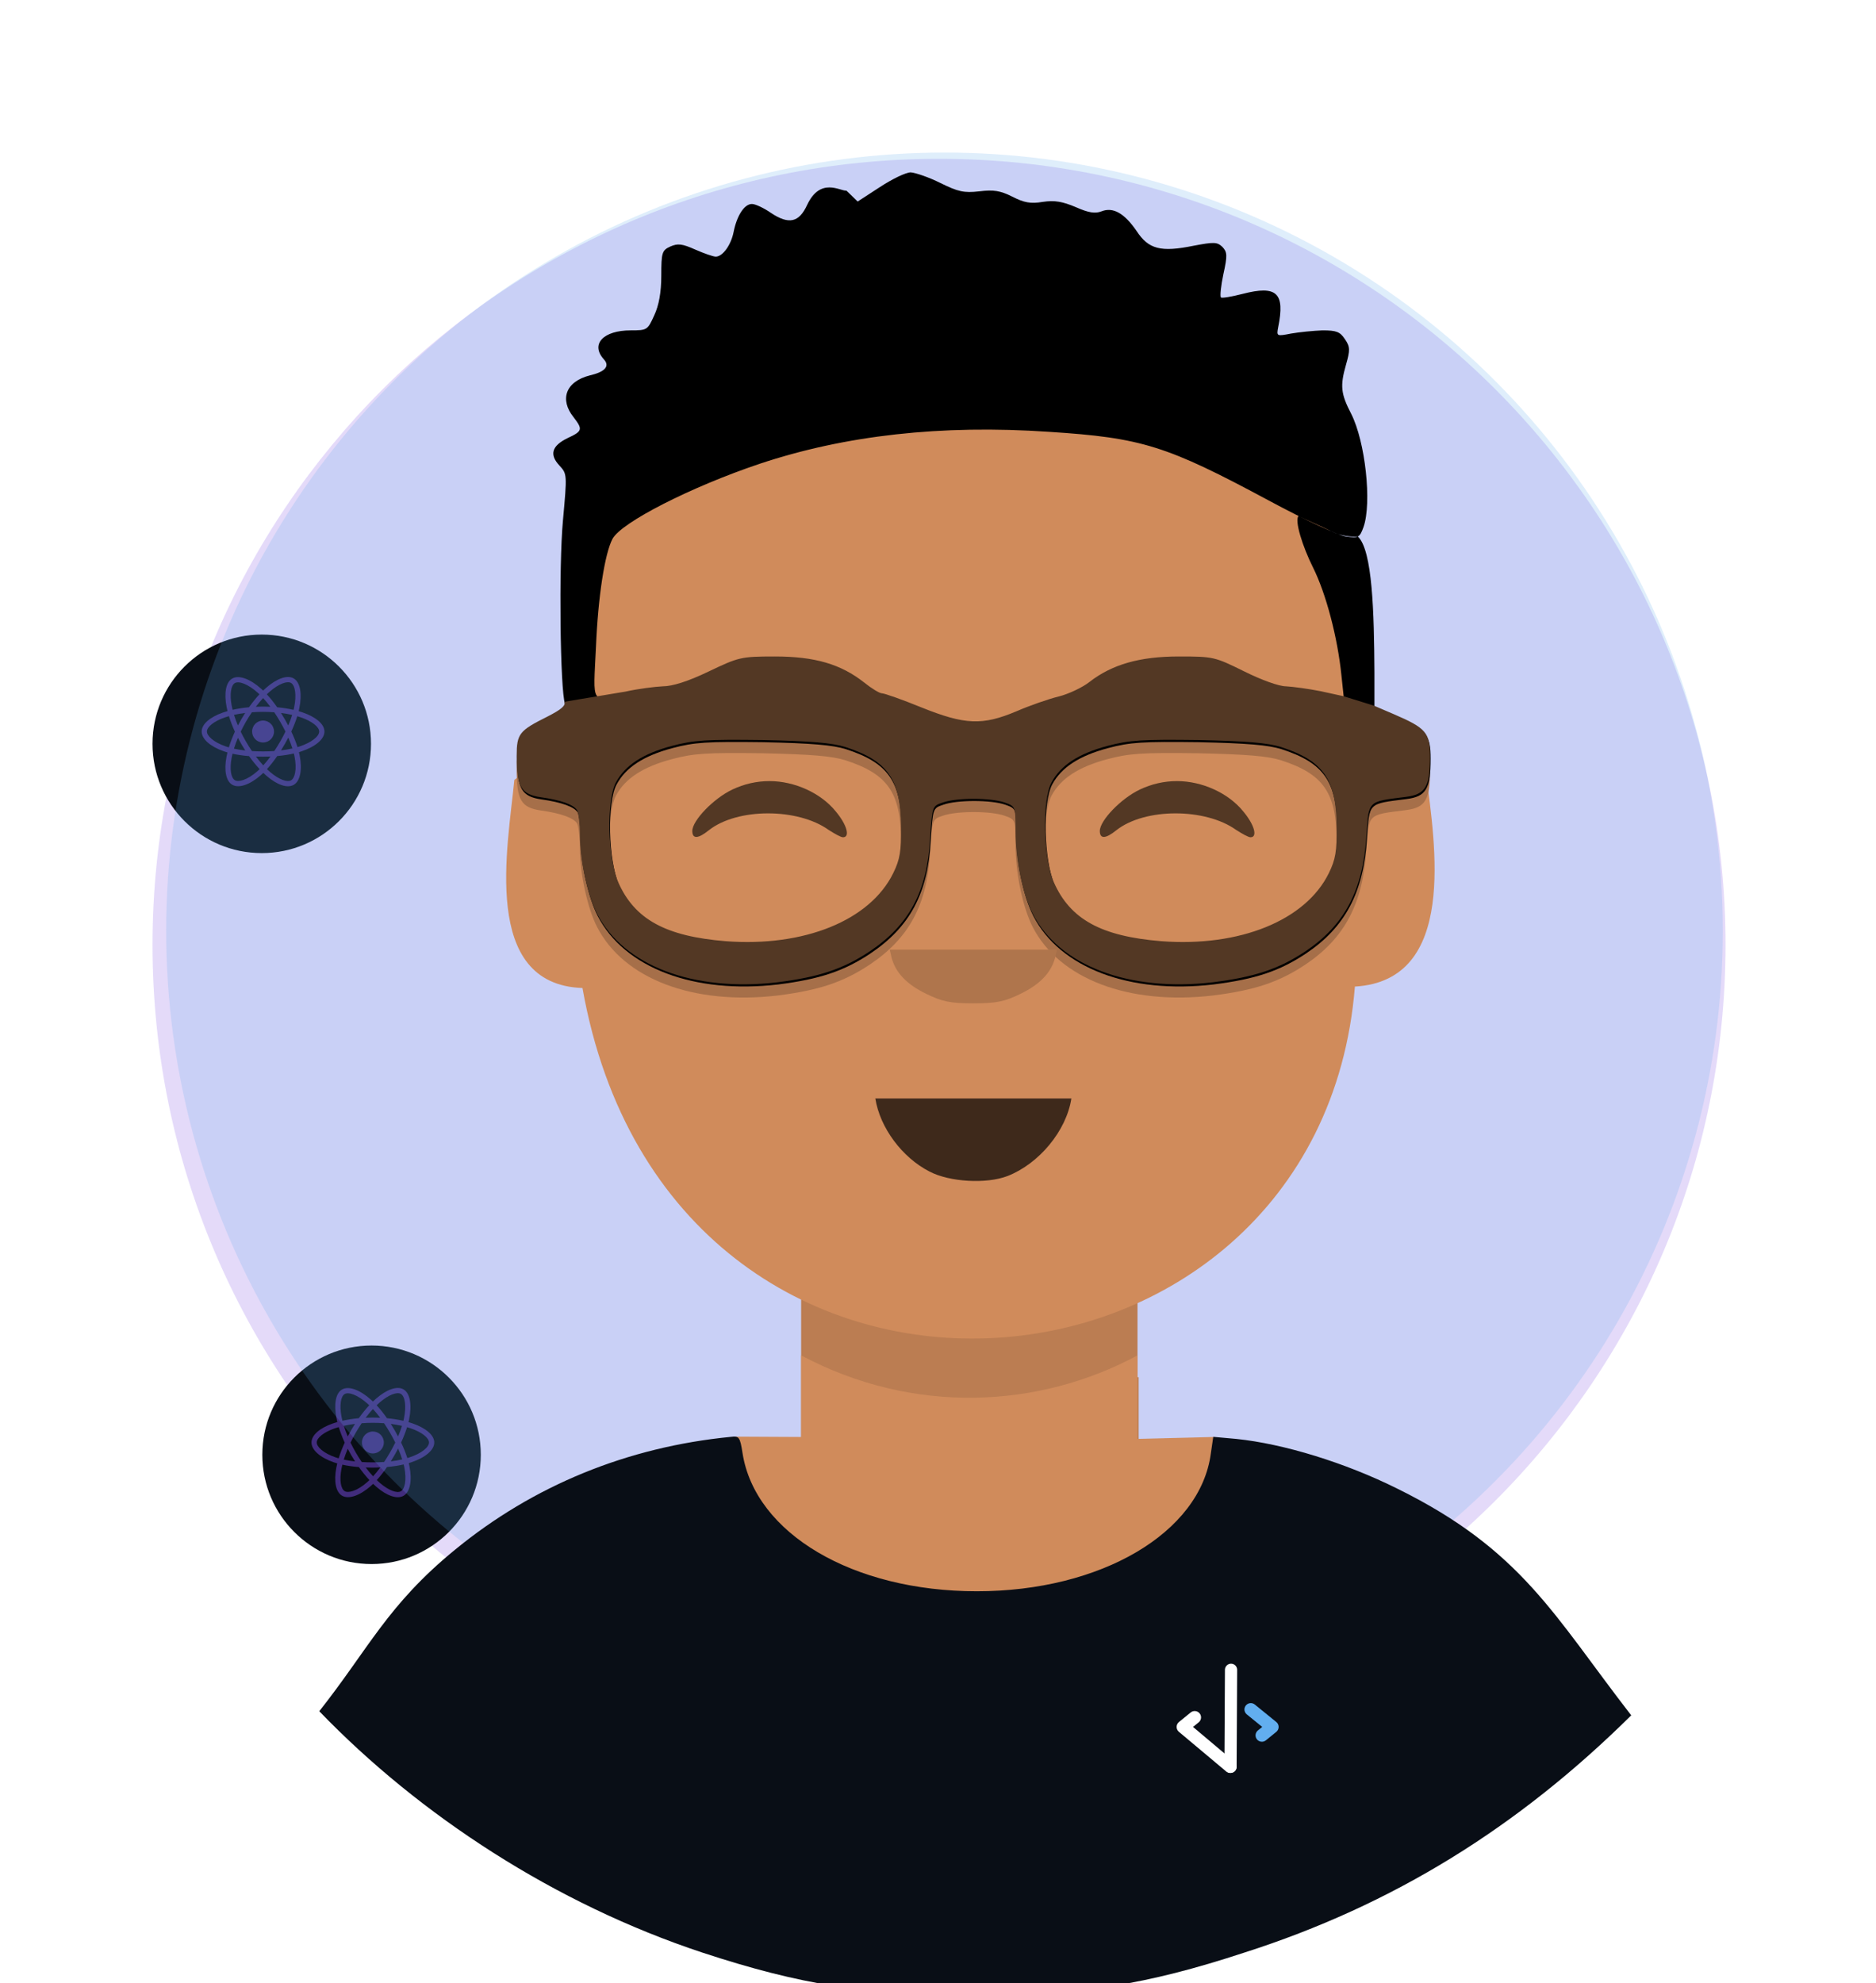 <svg width="615" height="650" viewBox="0 0 615 650" fill="none" xmlns="http://www.w3.org/2000/svg">
<path d="M565.667 309.713C565.667 167.408 450.231 52.046 307.834 52.046C165.436 52.046 50 167.408 50 309.713C50 452.018 165.436 567.379 307.834 567.379C450.231 567.379 565.667 452.018 565.667 309.713Z" fill="#7B4AE2" fill-opacity="0.2"/>
<g filter="url(#filter0_d_515_1800)">
<circle cx="85.81" cy="239.794" r="35.81" fill="#090E16"/>
</g>
<path d="M99.207 233.496C98.79 233.352 98.357 233.216 97.912 233.088C97.985 232.789 98.052 232.494 98.112 232.204C99.093 227.443 98.451 223.608 96.262 222.345C94.162 221.134 90.728 222.396 87.26 225.415C86.927 225.705 86.592 226.012 86.258 226.334C86.035 226.121 85.813 225.915 85.591 225.718C81.956 222.491 78.313 221.131 76.125 222.397C74.028 223.612 73.406 227.217 74.289 231.729C74.375 232.165 74.474 232.61 74.587 233.063C74.071 233.209 73.574 233.365 73.097 233.531C68.836 235.017 66.115 237.345 66.115 239.76C66.115 242.255 69.036 244.757 73.475 246.274C73.825 246.393 74.188 246.506 74.563 246.614C74.441 247.103 74.335 247.583 74.247 248.051C73.405 252.484 74.062 256.005 76.154 257.211C78.315 258.458 81.942 257.177 85.474 254.09C85.753 253.846 86.033 253.587 86.313 253.316C86.677 253.666 87.04 253.997 87.401 254.308C90.822 257.252 94.201 258.441 96.291 257.231C98.45 255.981 99.151 252.199 98.24 247.598C98.171 247.246 98.09 246.887 97.999 246.522C98.254 246.447 98.504 246.369 98.747 246.288C103.362 244.759 106.364 242.288 106.364 239.76C106.364 237.336 103.554 234.992 99.207 233.496ZM98.207 244.656C97.987 244.729 97.761 244.799 97.531 244.868C97.021 243.255 96.334 241.54 95.493 239.769C96.295 238.039 96.956 236.346 97.451 234.744C97.863 234.863 98.263 234.989 98.648 235.122C102.372 236.404 104.644 238.3 104.644 239.76C104.644 241.316 102.191 243.336 98.207 244.656ZM96.554 247.932C96.956 249.966 97.014 251.806 96.747 253.244C96.507 254.536 96.025 255.397 95.429 255.743C94.161 256.477 91.448 255.522 88.523 253.005C88.188 252.716 87.85 252.408 87.511 252.082C88.645 250.842 89.778 249.4 90.885 247.798C92.83 247.626 94.669 247.343 96.336 246.958C96.418 247.289 96.491 247.614 96.554 247.932ZM79.836 255.616C78.597 256.053 77.61 256.066 77.013 255.722C75.744 254.99 75.216 252.163 75.936 248.371C76.019 247.937 76.117 247.491 76.23 247.035C77.879 247.4 79.703 247.662 81.654 247.82C82.767 249.387 83.934 250.828 85.109 252.089C84.852 252.337 84.596 252.573 84.342 252.795C82.78 254.16 81.216 255.129 79.836 255.616ZM74.031 244.647C72.068 243.976 70.447 243.104 69.336 242.153C68.338 241.298 67.834 240.449 67.834 239.76C67.834 238.295 70.019 236.425 73.663 235.155C74.105 235.001 74.568 234.855 75.049 234.719C75.552 236.357 76.213 238.07 77.01 239.802C76.203 241.56 75.533 243.3 75.024 244.958C74.682 244.859 74.35 244.756 74.031 244.647ZM75.977 231.399C75.22 227.533 75.723 224.617 76.987 223.885C78.333 223.106 81.311 224.217 84.449 227.004C84.65 227.182 84.851 227.368 85.053 227.561C83.884 228.817 82.728 230.247 81.624 231.804C79.731 231.98 77.919 232.262 76.253 232.639C76.149 232.218 76.056 231.804 75.977 231.399ZM93.338 235.686C92.94 234.998 92.531 234.327 92.114 233.673C93.399 233.836 94.629 234.051 95.784 234.315C95.438 235.427 95.005 236.589 94.496 237.781C94.131 237.087 93.745 236.389 93.338 235.686ZM86.258 228.79C87.051 229.649 87.846 230.609 88.627 231.649C87.84 231.612 87.043 231.593 86.239 231.593C85.443 231.593 84.652 231.612 83.87 231.648C84.652 230.617 85.453 229.659 86.258 228.79ZM79.133 235.698C78.735 236.388 78.356 237.083 77.997 237.779C77.496 236.592 77.068 235.424 76.718 234.297C77.866 234.04 79.091 233.83 80.367 233.67C79.944 234.33 79.532 235.006 79.133 235.698V235.698ZM80.404 245.973C79.085 245.826 77.842 245.626 76.694 245.377C77.05 244.229 77.487 243.036 77.999 241.823C78.359 242.519 78.74 243.215 79.14 243.906H79.14C79.548 244.61 79.97 245.3 80.404 245.973ZM86.306 250.852C85.491 249.972 84.678 249 83.884 247.953C84.655 247.984 85.441 247.999 86.239 247.999C87.059 247.999 87.871 247.981 88.669 247.945C87.885 249.01 87.094 249.984 86.306 250.852ZM94.513 241.761C95.051 242.988 95.504 244.174 95.864 245.302C94.697 245.568 93.437 245.783 92.11 245.942C92.528 245.28 92.94 244.597 93.345 243.894C93.755 243.183 94.145 242.471 94.513 241.761ZM91.856 243.035C91.227 244.126 90.581 245.167 89.925 246.15C88.731 246.236 87.497 246.28 86.239 246.28C84.987 246.28 83.768 246.241 82.595 246.165C81.913 245.169 81.253 244.124 80.628 243.044H80.628C80.004 241.967 79.43 240.881 78.91 239.802C79.43 238.719 80.003 237.632 80.623 236.557L80.623 236.557C81.244 235.479 81.898 234.44 82.574 233.45C83.771 233.36 84.999 233.312 86.239 233.312H86.239C87.485 233.312 88.714 233.36 89.911 233.451C90.576 234.434 91.226 235.47 91.85 236.548C92.481 237.638 93.061 238.718 93.585 239.777C93.063 240.855 92.484 241.945 91.856 243.035ZM95.403 223.834C96.751 224.612 97.275 227.746 96.428 231.857C96.374 232.119 96.313 232.386 96.247 232.657C94.577 232.272 92.764 231.985 90.865 231.807C89.76 230.232 88.614 228.8 87.463 227.561C87.772 227.263 88.081 226.979 88.389 226.712C91.36 224.126 94.138 223.105 95.403 223.834ZM86.239 236.166C88.224 236.166 89.833 237.775 89.833 239.76C89.833 241.745 88.224 243.354 86.239 243.354C84.254 243.354 82.645 241.745 82.645 239.76C82.645 237.775 84.254 236.166 86.239 236.166Z" fill="#7B4AE2" fill-opacity="0.5"/>
<g filter="url(#filter1_d_515_1800)">
<circle cx="121.81" cy="472.81" r="35.81" fill="#090E16"/>
</g>
<path d="M135.207 466.512C134.79 466.368 134.357 466.232 133.912 466.104C133.985 465.805 134.052 465.51 134.112 465.22C135.093 460.459 134.451 456.624 132.262 455.361C130.162 454.15 126.728 455.413 123.26 458.431C122.926 458.721 122.592 459.028 122.258 459.35C122.035 459.137 121.813 458.931 121.591 458.734C117.956 455.507 114.313 454.147 112.125 455.414C110.028 456.628 109.406 460.234 110.289 464.745C110.375 465.181 110.474 465.626 110.587 466.079C110.071 466.225 109.574 466.381 109.097 466.547C104.836 468.033 102.115 470.361 102.115 472.776C102.115 475.271 105.036 477.773 109.474 479.29C109.825 479.409 110.188 479.523 110.563 479.63C110.441 480.119 110.335 480.599 110.247 481.067C109.405 485.5 110.062 489.021 112.154 490.228C114.315 491.474 117.942 490.193 121.474 487.106C121.753 486.862 122.033 486.603 122.313 486.332C122.677 486.682 123.04 487.014 123.401 487.324C126.822 490.268 130.201 491.457 132.291 490.247C134.45 488.997 135.151 485.215 134.24 480.614C134.171 480.263 134.09 479.904 133.999 479.538C134.254 479.463 134.504 479.385 134.747 479.304C139.362 477.776 142.364 475.304 142.364 472.776C142.364 470.352 139.554 468.008 135.207 466.512ZM134.207 477.672C133.987 477.745 133.761 477.815 133.531 477.884C133.021 476.271 132.334 474.556 131.492 472.785C132.295 471.055 132.956 469.362 133.451 467.76C133.863 467.879 134.263 468.005 134.648 468.138C138.372 469.42 140.644 471.316 140.644 472.776C140.644 474.332 138.191 476.352 134.207 477.672ZM132.554 480.948C132.956 482.982 133.014 484.822 132.747 486.26C132.507 487.552 132.025 488.414 131.429 488.759C130.161 489.493 127.448 488.538 124.523 486.021C124.187 485.733 123.85 485.424 123.511 485.098C124.645 483.858 125.778 482.416 126.885 480.815C128.83 480.642 130.669 480.36 132.336 479.974C132.418 480.305 132.491 480.63 132.554 480.948ZM115.836 488.632C114.597 489.069 113.61 489.082 113.013 488.738C111.744 488.006 111.216 485.179 111.936 481.387C112.019 480.953 112.117 480.507 112.23 480.051C113.879 480.416 115.703 480.678 117.654 480.836C118.767 482.403 119.934 483.844 121.109 485.105C120.852 485.353 120.596 485.589 120.342 485.811C118.78 487.176 117.216 488.145 115.836 488.632ZM110.031 477.663C108.068 476.992 106.447 476.12 105.336 475.169C104.338 474.314 103.834 473.465 103.834 472.776C103.834 471.311 106.019 469.441 109.663 468.171C110.105 468.017 110.568 467.871 111.049 467.735C111.552 469.373 112.213 471.086 113.01 472.818C112.203 474.576 111.533 476.316 111.024 477.974C110.682 477.875 110.35 477.772 110.031 477.663ZM111.977 464.415C111.22 460.55 111.723 457.633 112.987 456.902C114.333 456.122 117.311 457.234 120.449 460.02C120.65 460.198 120.851 460.385 121.053 460.577C119.884 461.833 118.728 463.263 117.624 464.821C115.731 464.996 113.919 465.278 112.253 465.655C112.149 465.234 112.056 464.82 111.977 464.415ZM129.338 468.702C128.94 468.014 128.531 467.343 128.114 466.689C129.399 466.852 130.629 467.067 131.784 467.331C131.438 468.443 131.005 469.605 130.496 470.797C130.131 470.104 129.745 469.405 129.338 468.702ZM122.258 461.806C123.051 462.665 123.846 463.625 124.627 464.666C123.84 464.628 123.043 464.609 122.239 464.609C121.443 464.609 120.652 464.628 119.87 464.665C120.652 463.633 121.453 462.675 122.258 461.806ZM115.133 468.714C114.735 469.404 114.356 470.099 113.997 470.795C113.496 469.608 113.068 468.44 112.718 467.313C113.866 467.056 115.091 466.846 116.367 466.686C115.944 467.346 115.532 468.022 115.133 468.714V468.714ZM116.404 478.989C115.085 478.842 113.842 478.643 112.694 478.393C113.05 477.245 113.487 476.052 113.999 474.839C114.359 475.535 114.74 476.231 115.14 476.922H115.14C115.548 477.626 115.97 478.316 116.404 478.989ZM122.306 483.868C121.491 482.988 120.678 482.016 119.884 480.97C120.655 481 121.441 481.015 122.239 481.015C123.06 481.015 123.871 480.997 124.669 480.961C123.885 482.026 123.094 483 122.306 483.868ZM130.513 474.778C131.051 476.004 131.504 477.19 131.864 478.318C130.697 478.584 129.437 478.799 128.11 478.958C128.528 478.296 128.94 477.613 129.345 476.91C129.755 476.199 130.145 475.487 130.513 474.778ZM127.856 476.051C127.227 477.142 126.581 478.183 125.925 479.166C124.731 479.252 123.497 479.296 122.239 479.296C120.987 479.296 119.768 479.257 118.595 479.181C117.913 478.185 117.253 477.14 116.628 476.061H116.628C116.004 474.984 115.431 473.898 114.911 472.818C115.43 471.735 116.003 470.648 116.623 469.573L116.622 469.573C117.244 468.495 117.898 467.456 118.574 466.466C119.771 466.376 120.999 466.329 122.239 466.329H122.239C123.485 466.329 124.714 466.376 125.911 466.467C126.576 467.45 127.226 468.486 127.85 469.564C128.481 470.654 129.061 471.734 129.585 472.793C129.063 473.871 128.484 474.962 127.856 476.051ZM131.403 456.85C132.751 457.628 133.275 460.762 132.428 464.873C132.374 465.135 132.313 465.402 132.247 465.673C130.577 465.288 128.764 465.001 126.865 464.823C125.76 463.248 124.613 461.816 123.463 460.577C123.772 460.279 124.081 459.995 124.389 459.728C127.36 457.142 130.137 456.121 131.403 456.85ZM122.239 469.182C124.224 469.182 125.833 470.791 125.833 472.776C125.833 474.761 124.224 476.37 122.239 476.37C120.254 476.37 118.645 474.761 118.645 472.776C118.645 470.791 120.254 469.182 122.239 469.182Z" fill="#7B4AE2" fill-opacity="0.5"/>
<g filter="url(#filter2_f_515_1800)">
<circle cx="309.624" cy="305.148" r="255.148" fill="#62AEEF" fill-opacity="0.2"/>
</g>
<g filter="url(#filter3_i_515_1800)">
<path fill-rule="evenodd" clip-rule="evenodd" d="M262.635 404.465C299.391 424.056 340.608 421.88 372.901 404.463V447.383L373.266 447.373V472.572H262.635V404.465Z" fill="#BB7D52"/>
<path fill-rule="evenodd" clip-rule="evenodd" d="M262.635 440.226C299.39 459.819 340.607 457.642 372.901 440.226V467.595L397.734 466.977L398.042 466.988C398.042 532.959 240.326 542.834 240.326 466.889L240.942 466.861L262.635 466.972V440.226V440.226Z" fill="#D08B5B"/>
<path fill-rule="evenodd" clip-rule="evenodd" d="M198.067 169.098C285.781 113.249 397.996 133.109 435.909 169.937C446.87 196.314 447.645 221.755 444.42 249.065C451.825 243.751 460.631 244.967 467.569 249.916C470.38 272.577 477.909 317.405 444.169 319.35C432.553 463.956 219.72 481.955 190.95 319.823C157.51 318.669 166.527 273.364 168.616 251.608C176.639 245.504 185.8 248.576 191.487 251.307L198.067 169.098V169.098Z" fill="#D08B5B"/>
<path fill-rule="evenodd" clip-rule="evenodd" d="M185.039 230.339C185.499 231.604 184.002 232.87 179.511 235.172C170.215 239.815 169.4 240.78 169.376 248.053V248.405C169.376 258.185 170.874 260.715 177.322 261.637C183.887 262.558 188.034 264.053 189.186 265.894C189.645 266.7 190.107 270.382 190.107 274.179C190.107 282.349 192.64 293.856 195.75 299.839C204.502 316.87 227.304 325.5 254.943 322.278C268.532 320.551 276.479 317.905 285.116 312.151C298.015 303.522 304.003 292.475 304.924 275.1C305.615 264.513 305.616 264.513 309.071 263.362C313.562 261.752 324.733 261.752 329.34 263.362C332.909 264.628 332.909 264.628 332.909 272.799C332.909 282.234 335.328 293.511 338.552 299.84C347.305 316.87 370.107 325.5 397.631 322.278C411.336 320.552 419.282 317.905 427.92 312.153C440.818 303.523 446.807 292.131 447.958 274.295C448.764 262.558 448.189 263.133 460.857 261.522C467.305 260.717 468.803 258.185 468.803 248.289C468.803 240.464 467.536 238.97 456.826 234.367L450.376 231.604L440.357 228.499L432.987 226.888C428.956 226.082 423.774 225.391 421.585 225.276C419.282 225.276 413.525 223.204 407.766 220.329C398.207 215.61 397.747 215.495 386.461 215.495C373.563 215.495 364.464 218.142 357.093 223.896C354.905 225.621 350.299 227.807 347.074 228.613C343.734 229.419 337.516 231.605 333.255 233.446C322.084 238.164 316.326 237.934 302.046 232.18C295.827 229.65 289.953 227.577 289.148 227.577C288.34 227.577 285.692 225.967 283.274 224.011C275.673 218.027 267.151 215.495 254.022 215.495C242.851 215.495 242.161 215.726 232.257 220.444C225.577 223.666 220.394 225.276 217.284 225.276C214.75 225.391 209.223 226.082 205.077 227.003L185.039 230.339V230.339ZM277.17 245.183C290.988 249.67 295.249 255.768 295.365 271.187C295.48 279.358 295.02 282.005 292.832 286.491C285.232 302.026 263.58 310.772 237.898 308.815C218.206 307.204 208.071 301.681 202.659 289.484C199.204 281.544 198.743 262.558 201.967 256.689C204.962 251.165 210.72 247.369 220.163 244.837C227.534 242.881 231.565 242.651 249.991 242.881C265.883 243.226 272.793 243.802 277.17 245.183V245.183ZM419.972 245.183C433.793 249.67 438.053 255.768 438.169 271.187C438.284 279.358 437.823 282.005 435.635 286.491C428.034 302.026 406.383 310.772 380.701 308.815C361.009 307.204 350.874 301.681 345.461 289.484C342.006 281.544 341.546 262.558 344.77 256.689C347.765 251.165 353.523 247.369 362.966 244.837C370.337 242.881 374.367 242.651 392.793 242.881C408.686 243.226 415.596 243.802 419.972 245.183V245.183Z" fill="#A66F49"/>
<path fill-rule="evenodd" clip-rule="evenodd" d="M288.422 57.332L281.167 62.05L277.481 58.483C275.5 58.714 268.959 53.88 264.583 63.201C261.934 68.954 258.595 69.645 252.837 65.847C250.533 64.237 247.654 62.855 246.503 62.855C243.969 62.855 241.55 66.768 240.514 71.946C239.708 76.203 236.944 80.115 234.641 80.115C233.835 80.115 230.84 79.08 227.961 77.814C223.584 75.858 222.203 75.743 219.784 76.778C217.02 78.044 216.79 78.734 216.79 86.329C216.79 91.853 215.984 96.11 214.487 99.332C212.299 104.165 212.183 104.28 206.771 104.28C197.788 104.28 193.527 108.767 197.903 113.716C200.207 116.132 197.991 117.964 193.5 119C185.208 121.071 183.508 127.063 187.999 132.701C191.109 136.729 190.994 137.304 186.041 139.606C180.859 142.137 180.053 145.014 183.393 148.581C185.926 151.343 185.926 151.458 184.544 166.647C183.163 181.376 183.623 222.455 185.235 226.713C185.696 227.979 184.199 229.244 179.708 231.546C170.264 236.263 169.573 237.184 169.573 244.779C169.573 254.559 171.07 257.091 177.52 258.011C184.084 258.932 188.23 260.427 189.382 262.269C189.842 263.074 190.303 266.756 190.303 270.554C190.303 278.724 192.836 290.23 195.946 296.214C204.698 313.244 227.501 321.874 255.14 318.653C268.73 316.926 276.676 314.28 285.313 308.527C298.211 299.896 304.2 288.849 305.122 271.474C305.812 260.888 305.812 260.888 309.268 259.738C313.759 258.126 324.93 258.126 329.536 259.738C333.107 261.004 333.107 261.004 333.107 269.173C333.107 278.609 335.525 289.886 338.75 296.214C347.502 313.245 370.304 321.875 397.828 318.653C411.533 316.927 419.479 314.28 428.117 308.527C441.015 299.897 447.004 288.505 448.155 270.67C448.961 258.932 448.386 259.508 461.053 257.897C467.503 257.091 469 254.56 469 244.664C469 236.84 467.733 235.344 457.023 230.741L450.573 227.979V216.472C450.458 196.796 449.956 176.314 445.119 171.826C443 172.034 439.576 171.631 436.697 170.25C432.205 168.064 428.5 166.494 425.697 165.113C424.315 166.494 426.965 175.048 430.42 181.952C434.681 190.467 438.481 204.851 439.748 217.278L440.554 224.873L433.184 223.262C429.152 222.456 423.97 221.766 421.782 221.651C419.479 221.651 413.721 219.58 407.963 216.703C398.404 211.985 397.943 211.87 386.658 211.87C373.759 211.87 364.661 214.517 357.291 220.27C355.102 221.996 350.496 224.182 347.272 224.988C343.932 225.793 337.713 227.98 333.452 229.821C322.281 234.539 316.523 234.309 302.242 228.555C296.024 226.024 290.15 223.952 289.344 223.952C288.538 223.952 285.889 222.341 283.47 220.385C275.87 214.402 267.347 211.87 254.219 211.87C243.048 211.87 242.357 212.1 232.453 216.818C225.773 220.04 220.591 221.651 217.481 221.651C214.948 221.766 209.42 222.456 205.274 223.377C193.528 225.909 194.449 227.404 195.37 208.073C196.061 191.503 198.249 177.465 200.783 172.632C203.662 167.223 226.464 155.601 249.037 148.007C277.022 138.687 308.461 135.119 343.932 137.536C374.335 139.492 382.397 142.023 416.024 160.089C427.771 166.418 438.711 171.481 441.245 171.826C445.391 172.401 445.736 172.171 447.003 168.719C449.768 160.779 447.579 140.757 442.972 131.667C439.518 124.994 439.288 122.462 441.245 115.558C442.627 110.725 442.627 109.689 440.9 107.158C439.288 104.741 438.135 104.281 433.529 104.281C430.535 104.396 425.928 104.856 423.28 105.317C418.558 106.237 418.443 106.237 419.019 103.246C421.322 91.969 418.558 89.437 407.387 92.314C403.817 93.234 400.477 93.81 400.246 93.465C399.901 93.12 400.246 89.668 401.053 85.871C402.434 79.657 402.32 78.621 400.707 76.895C398.98 75.284 397.943 75.284 391.264 76.55C380.554 78.736 376.523 77.701 372.607 71.717C368.577 65.849 364.891 63.777 361.091 65.273C359.018 66.078 356.83 65.733 352.684 63.892C348.307 62.051 345.774 61.591 341.858 62.166C337.828 62.857 335.639 62.396 331.839 60.44C327.924 58.484 325.735 58.139 321.014 58.714C315.947 59.289 314.104 58.829 308.231 55.952C304.546 54.111 300.169 52.615 298.557 52.5C296.945 52.5 292.453 54.686 288.423 57.333L288.422 57.332ZM277.366 241.557C291.186 246.044 295.447 252.143 295.562 267.562C295.677 275.732 295.216 278.379 293.029 282.866C285.428 298.4 263.777 307.146 238.095 305.19C218.402 303.579 208.268 298.055 202.856 285.858C199.4 277.918 198.94 258.932 202.164 253.064C205.159 247.54 210.917 243.743 220.36 241.211C227.731 239.255 231.762 239.025 250.187 239.255C266.08 239.601 272.99 240.176 277.366 241.557ZM420.169 241.557C433.989 246.044 438.25 252.143 438.365 267.562C438.48 275.732 438.019 278.379 435.832 282.866C428.231 298.4 406.58 307.146 380.898 305.19C361.205 303.579 351.071 298.055 345.659 285.858C342.203 277.918 341.743 258.932 344.967 253.064C347.962 247.54 353.72 243.743 363.163 241.211C370.534 239.255 374.565 239.025 392.991 239.255C408.883 239.601 415.793 240.176 420.169 241.557Z" fill="black"/>
<path fill-rule="evenodd" clip-rule="evenodd" d="M240.087 254.771C233.983 257.647 226.957 264.897 226.957 268.349C226.957 270.995 228.8 270.995 232.37 268.119C241.698 260.754 261.507 260.754 271.641 268.003C273.599 269.269 275.672 270.419 276.363 270.419C278.781 270.419 277.63 266.277 273.945 261.904C269.108 255.921 260.471 252.009 252.293 252.009C248.032 252.009 244.002 252.929 240.087 254.77V254.771V254.771Z" fill="#533824"/>
<path fill-rule="evenodd" clip-rule="evenodd" d="M373.677 254.771C367.573 257.647 360.548 264.897 360.548 268.349C360.548 270.995 362.391 270.995 365.961 268.119C375.289 260.754 395.097 260.754 405.232 268.003C407.189 269.269 409.262 270.419 409.954 270.419C412.372 270.419 411.22 266.277 407.535 261.904C402.698 255.921 394.061 252.009 385.884 252.009C381.623 252.009 377.593 252.929 373.677 254.77L373.677 254.771V254.771Z" fill="#533824"/>
<path fill-rule="evenodd" clip-rule="evenodd" d="M292.256 309.773C293.523 314.721 297.208 318.634 303.657 321.741C308.84 324.272 311.488 324.847 319.089 324.847C326.689 324.847 329.339 324.272 334.521 321.741C340.97 318.634 344.655 314.722 345.922 309.773L346.498 307.242H319.089H291.68L292.256 309.773V309.773Z" fill="#AF754C"/>
<path fill-rule="evenodd" clip-rule="evenodd" d="M185.039 226.003C185.499 227.269 184.002 228.535 179.511 230.836C170.215 235.479 169.4 236.446 169.376 243.718V244.07C169.376 253.85 170.874 256.381 177.322 257.302C183.887 258.222 188.034 259.718 189.186 261.559C189.645 262.365 190.107 266.047 190.107 269.844C190.107 278.014 192.64 289.522 195.75 295.504C204.502 312.535 227.304 321.164 254.943 317.943C268.532 316.216 276.479 313.57 285.116 307.817C298.015 299.187 304.003 288.141 304.924 270.765C305.615 260.178 305.616 260.178 309.071 259.028C313.562 257.418 324.733 257.418 329.34 259.028C332.909 260.293 332.909 260.293 332.909 268.464C332.909 277.899 335.328 289.176 338.552 295.506C347.305 312.535 370.107 321.164 397.631 317.943C411.336 316.217 419.282 313.57 427.92 307.818C440.818 299.188 446.807 287.796 447.958 269.96C448.764 258.222 448.189 258.799 460.857 257.187C467.305 256.382 468.803 253.85 468.803 243.954C468.803 236.13 467.536 234.635 456.826 230.032L450.376 227.269L440.357 224.164L432.987 222.552C428.956 221.747 423.774 221.056 421.585 220.941C419.282 220.941 413.525 218.87 407.766 215.994C398.207 211.276 397.747 211.16 386.461 211.16C373.563 211.16 364.464 213.807 357.093 219.561C354.905 221.286 350.299 223.473 347.074 224.278C343.734 225.084 337.516 227.27 333.255 229.111C322.084 233.829 316.326 233.599 302.046 227.845C295.827 225.315 289.953 223.242 289.148 223.242C288.34 223.242 285.692 221.632 283.274 219.676C275.673 213.692 267.151 211.16 254.022 211.16C242.851 211.16 242.161 211.391 232.257 216.109C225.577 219.331 220.394 220.941 217.284 220.941C214.75 221.056 209.223 221.747 205.077 222.667L185.039 226.003V226.003ZM277.17 240.848C290.988 245.336 295.249 251.434 295.365 266.853C295.48 275.023 295.02 277.67 292.832 282.156C285.232 297.691 263.58 306.437 237.898 304.479C218.206 302.869 208.071 297.346 202.659 285.149C199.204 277.209 198.743 258.222 201.967 252.354C204.962 246.83 210.72 243.034 220.163 240.502C227.534 238.546 231.565 238.316 249.991 238.546C265.883 238.89 272.793 239.467 277.17 240.848V240.848ZM419.972 240.848C433.793 245.336 438.053 251.434 438.169 266.853C438.284 275.023 437.823 277.67 435.635 282.156C428.034 297.691 406.383 306.437 380.701 304.479C361.009 302.869 350.874 297.346 345.461 285.149C342.006 277.209 341.546 258.222 344.77 252.354C347.765 246.83 353.523 243.034 362.966 240.502C370.337 238.546 374.367 238.316 392.793 238.546C408.686 238.89 415.596 239.467 419.972 240.848V240.848Z" fill="#533824"/>
<path fill-rule="evenodd" clip-rule="evenodd" d="M286.958 356.03C288.455 365.581 295.711 375.362 304.694 379.965C311.258 383.417 323.35 384.107 330.26 381.461C340.625 377.434 349.608 366.617 351.22 356.03H286.958V356.03Z" fill="#3E291B"/>
<path d="M359.721 578.002L367.116 571.994C368.83 570.602 371.349 570.861 372.742 572.574C374.136 574.286 373.876 576.802 372.162 578.195L368.583 581.102L394.568 602.978C396.281 604.37 396.541 606.887 395.148 608.599C394.357 609.57 393.205 610.074 392.043 610.074C391.156 610.074 390.263 609.781 389.522 609.179L359.721 584.202C358.787 583.443 358.245 582.305 358.245 581.102C358.245 579.899 358.787 578.76 359.721 578.002V578.002Z" fill="#62AEEF"/>
<path d="M392.56 541.293C394.683 541.31 396.391 543.043 396.374 545.165L396.044 606.263C396.027 608.384 394.291 610.091 392.168 610.073C391.63 610.07 391.119 609.955 390.656 609.752C389.291 609.154 388.341 607.786 388.354 606.201L388.685 545.104C388.702 542.982 390.437 541.276 392.56 541.293V541.293Z" fill="#62AEEF"/>
<path d="M409.437 583.321L412.169 581.102L402.441 573.198C400.727 571.806 400.468 569.29 401.861 567.577C403.254 565.865 405.773 565.605 407.487 566.998L421.03 578.001C421.965 578.76 422.507 579.899 422.507 581.102C422.507 582.305 421.965 583.443 421.03 584.202L414.483 589.521C413.742 590.123 412.849 590.417 411.963 590.417C410.8 590.417 409.648 589.913 408.857 588.942C407.464 587.23 407.724 584.713 409.437 583.321V583.321Z" fill="#C83267"/>
<path fill-rule="evenodd" clip-rule="evenodd" d="M239.624 466.93C205.652 470.236 174.789 482.889 149.107 503.977C127.008 522.046 120.843 536.407 104.663 556.86C137.629 591.033 181.958 619.988 230.298 635.98C262.543 646.58 284.54 650 319.088 650C353.639 650 375.634 646.58 407.881 635.98C456.649 620.396 497.728 594.859 534.759 558.205C509.396 525.495 498.957 504.057 458.091 483.914C440.931 475.365 420.778 469.21 405.346 467.614L398.078 466.959L397.733 466.952L396.939 472.402C393.485 498.392 360.895 517.542 320.241 517.542C279.589 517.542 247.573 498.619 243.426 472.288C242.621 467.045 242.274 466.588 239.626 466.93H239.624V466.93Z" fill="#090E16"/>
<path d="M386.489 560.392L390.339 557.264C391.231 556.539 392.542 556.675 393.267 557.566C393.993 558.457 393.858 559.768 392.965 560.492L391.103 562.006L404.628 573.396C405.521 574.12 405.656 575.431 404.93 576.322C404.519 576.828 403.919 577.09 403.314 577.09C402.853 577.09 402.388 576.938 402.002 576.624L386.489 563.62C386.003 563.225 385.721 562.632 385.721 562.006C385.721 561.38 386.003 560.787 386.489 560.392V560.392Z" fill="white"/>
<path d="M403.584 541.28C404.689 541.289 405.578 542.191 405.569 543.296L405.397 575.106C405.388 576.211 404.485 577.099 403.379 577.09C403.099 577.088 402.834 577.028 402.592 576.923C401.882 576.611 401.387 575.899 401.394 575.074L401.566 543.264C401.575 542.16 402.478 541.271 403.584 541.28V541.28Z" fill="white"/>
<path d="M412.369 563.161L413.791 562.006L408.727 557.891C407.835 557.167 407.7 555.856 408.425 554.965C409.15 554.073 410.461 553.938 411.353 554.663L418.404 560.392C418.89 560.787 419.172 561.38 419.172 562.006C419.172 562.632 418.89 563.225 418.404 563.62L414.996 566.39C414.609 566.703 414.145 566.856 413.684 566.856C413.078 566.856 412.478 566.594 412.067 566.088C411.342 565.196 411.477 563.886 412.369 563.161Z" fill="#62AEEF"/>
</g>
<defs>
<filter id="filter0_d_515_1800" x="0" y="157.984" width="171.62" height="171.62" filterUnits="userSpaceOnUse" color-interpolation-filters="sRGB">
<feFlood flood-opacity="0" result="BackgroundImageFix"/>
<feColorMatrix in="SourceAlpha" type="matrix" values="0 0 0 0 0 0 0 0 0 0 0 0 0 0 0 0 0 0 127 0" result="hardAlpha"/>
<feOffset dy="4"/>
<feGaussianBlur stdDeviation="25"/>
<feComposite in2="hardAlpha" operator="out"/>
<feColorMatrix type="matrix" values="0 0 0 0 0 0 0 0 0 0 0 0 0 0 0 0 0 0 0.5 0"/>
<feBlend mode="normal" in2="BackgroundImageFix" result="effect1_dropShadow_515_1800"/>
<feBlend mode="normal" in="SourceGraphic" in2="effect1_dropShadow_515_1800" result="shape"/>
</filter>
<filter id="filter1_d_515_1800" x="36" y="391" width="171.62" height="171.62" filterUnits="userSpaceOnUse" color-interpolation-filters="sRGB">
<feFlood flood-opacity="0" result="BackgroundImageFix"/>
<feColorMatrix in="SourceAlpha" type="matrix" values="0 0 0 0 0 0 0 0 0 0 0 0 0 0 0 0 0 0 127 0" result="hardAlpha"/>
<feOffset dy="4"/>
<feGaussianBlur stdDeviation="25"/>
<feComposite in2="hardAlpha" operator="out"/>
<feColorMatrix type="matrix" values="0 0 0 0 0 0 0 0 0 0 0 0 0 0 0 0 0 0 0.5 0"/>
<feBlend mode="normal" in2="BackgroundImageFix" result="effect1_dropShadow_515_1800"/>
<feBlend mode="normal" in="SourceGraphic" in2="effect1_dropShadow_515_1800" result="shape"/>
</filter>
<filter id="filter2_f_515_1800" x="4.476" y="0" width="610.296" height="610.296" filterUnits="userSpaceOnUse" color-interpolation-filters="sRGB">
<feFlood flood-opacity="0" result="BackgroundImageFix"/>
<feBlend mode="normal" in="SourceGraphic" in2="BackgroundImageFix" result="shape"/>
<feGaussianBlur stdDeviation="25" result="effect1_foregroundBlur_515_1800"/>
</filter>
<filter id="filter3_i_515_1800" x="104.663" y="52.5" width="430.096" height="601.5" filterUnits="userSpaceOnUse" color-interpolation-filters="sRGB">
<feFlood flood-opacity="0" result="BackgroundImageFix"/>
<feBlend mode="normal" in="SourceGraphic" in2="BackgroundImageFix" result="shape"/>
<feColorMatrix in="SourceAlpha" type="matrix" values="0 0 0 0 0 0 0 0 0 0 0 0 0 0 0 0 0 0 127 0" result="hardAlpha"/>
<feOffset dy="4"/>
<feGaussianBlur stdDeviation="2"/>
<feComposite in2="hardAlpha" operator="arithmetic" k2="-1" k3="1"/>
<feColorMatrix type="matrix" values="0 0 0 0 0 0 0 0 0 0 0 0 0 0 0 0 0 0 0.25 0"/>
<feBlend mode="normal" in2="shape" result="effect1_innerShadow_515_1800"/>
</filter>
</defs>
</svg>
